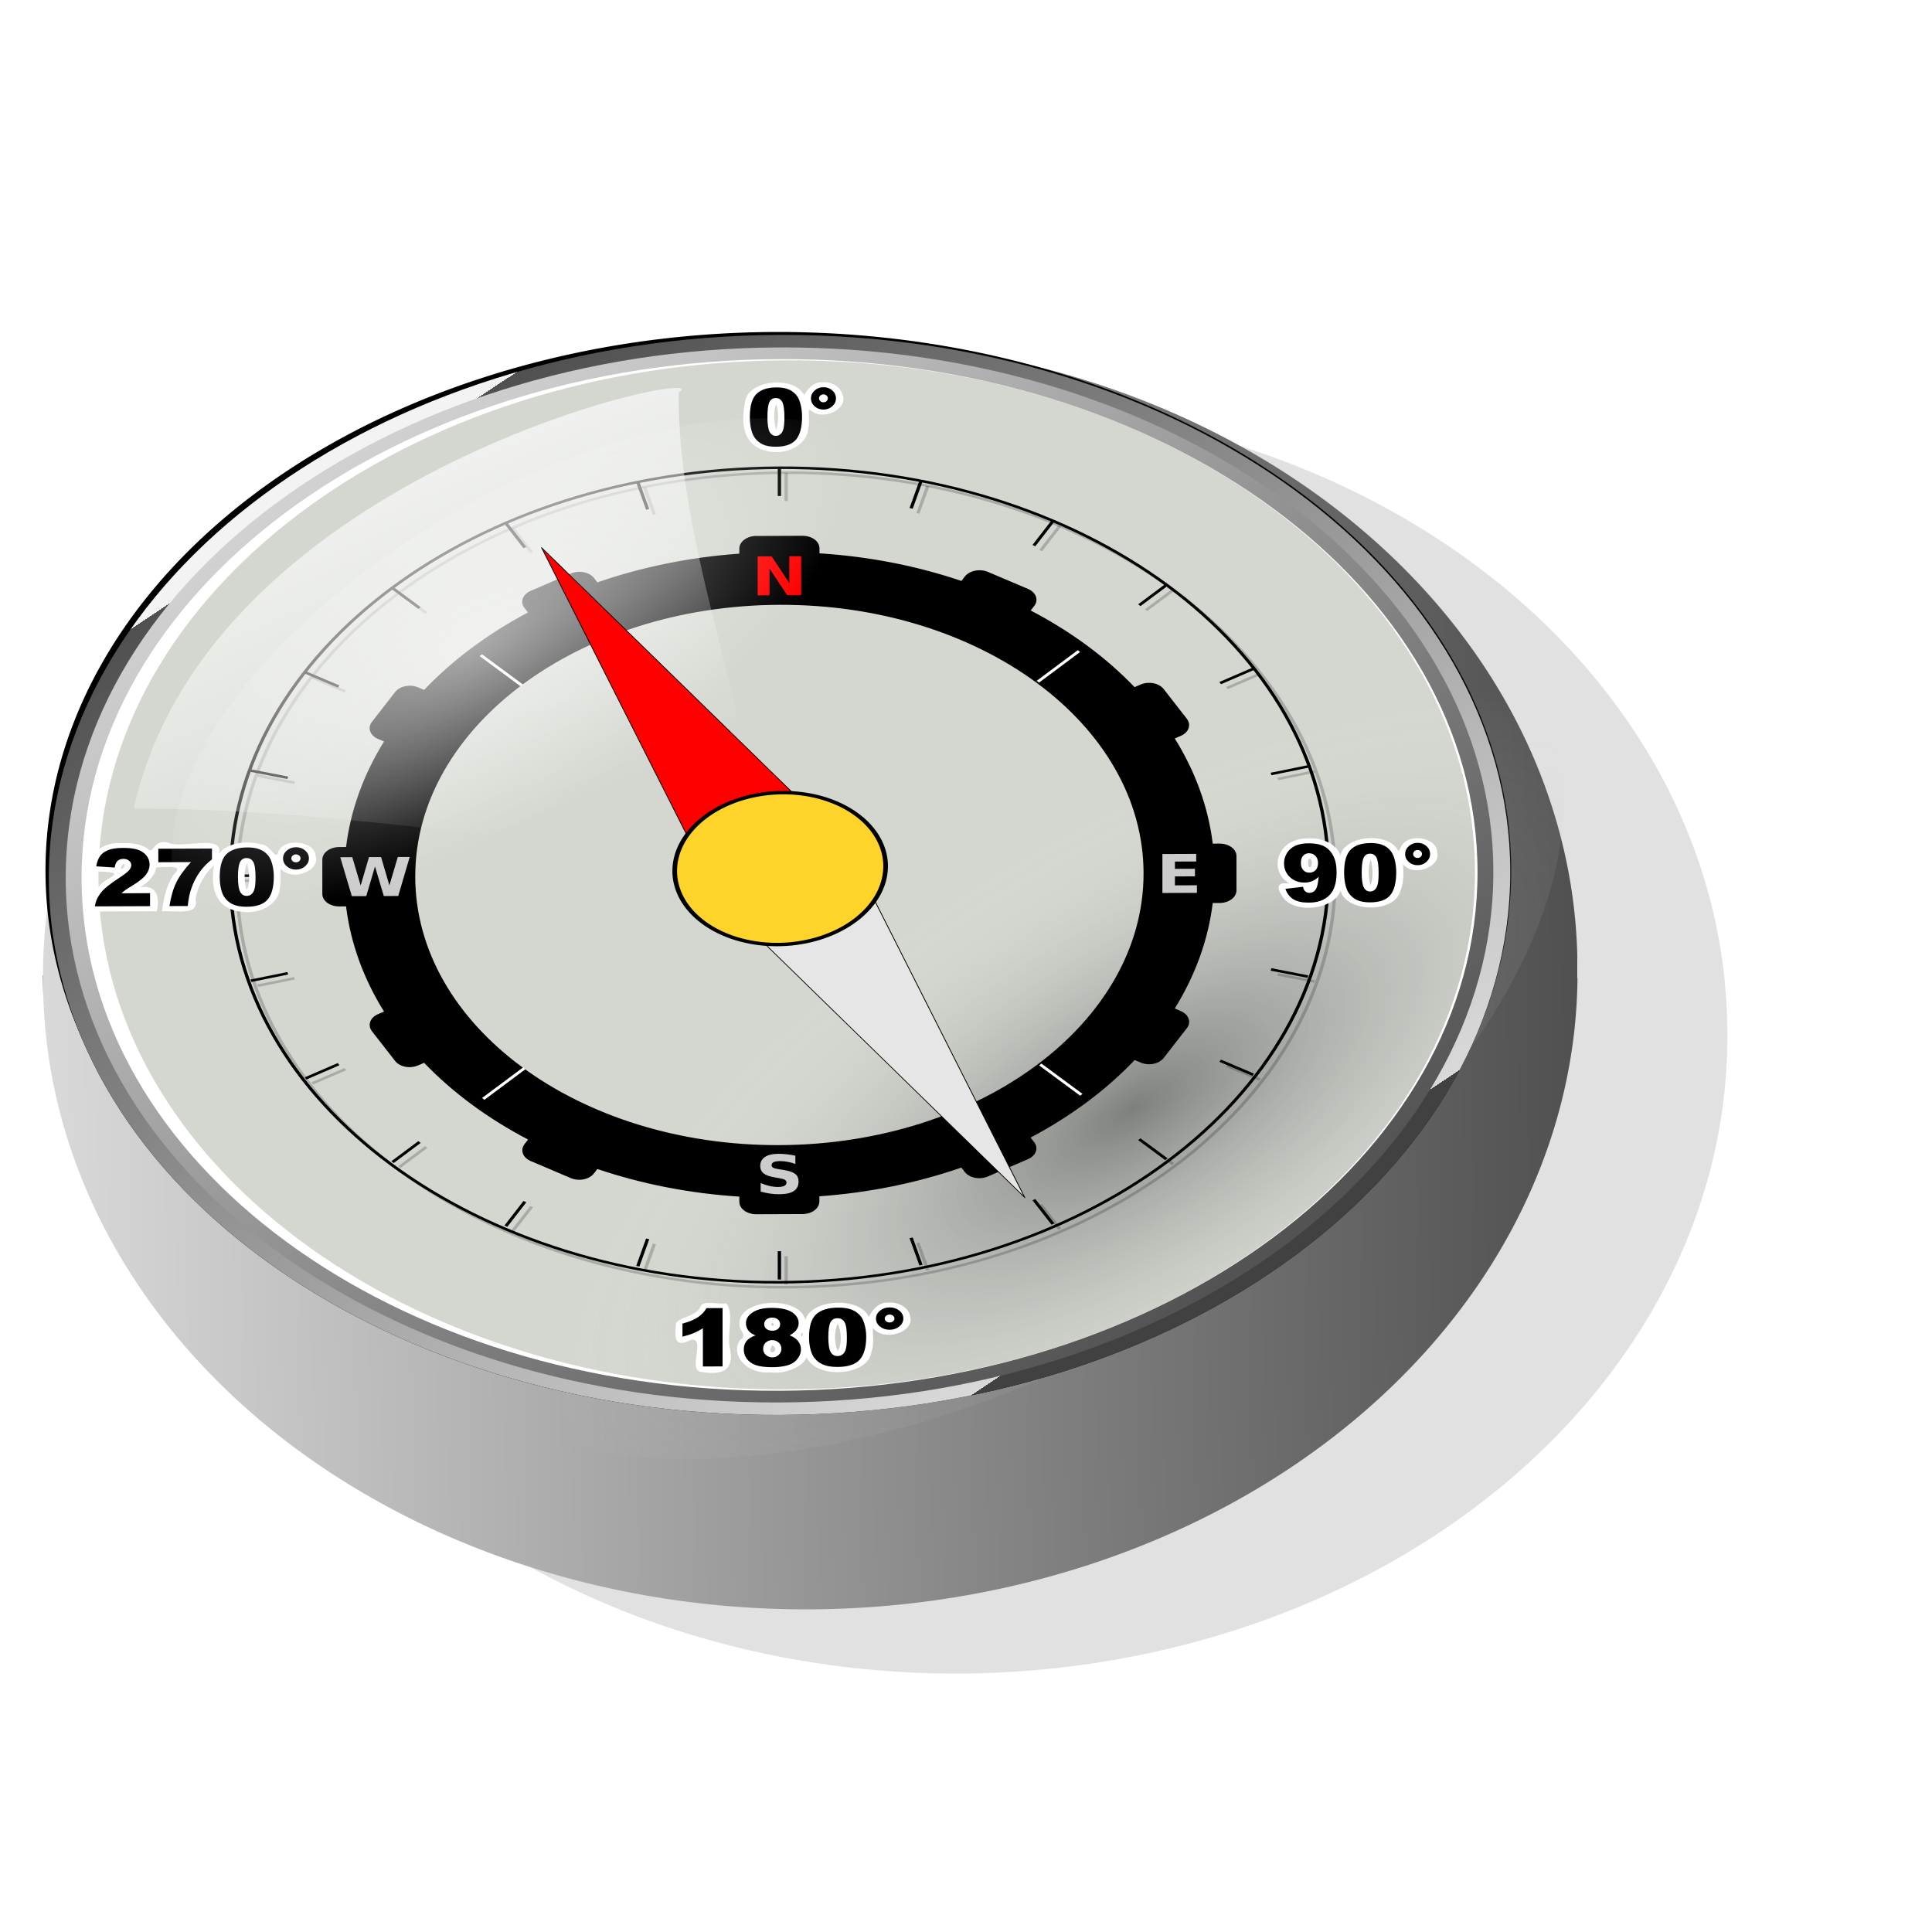 <?xml version="1.0" encoding="UTF-8" standalone="no"?>
<!-- Created with Inkscape (http://www.inkscape.org/) -->
<svg
   xmlns:dc="http://purl.org/dc/elements/1.1/"
   xmlns:cc="http://web.resource.org/cc/"
   xmlns:rdf="http://www.w3.org/1999/02/22-rdf-syntax-ns#"
   xmlns:svg="http://www.w3.org/2000/svg"
   xmlns="http://www.w3.org/2000/svg"
   xmlns:xlink="http://www.w3.org/1999/xlink"
   xmlns:sodipodi="http://sodipodi.sourceforge.net/DTD/sodipodi-0.dtd"
   xmlns:inkscape="http://www.inkscape.org/namespaces/inkscape"
   width="250"
   height="250"
   id="svg4754"
   sodipodi:version="0.32"
   inkscape:version="0.45.1"
   version="1.0"
   sodipodi:docname="compass2icon.svg"
   inkscape:output_extension="org.inkscape.output.svg.inkscape"
   inkscape:export-filename="/tmp/c/compass.png"
   inkscape:export-xdpi="57.450001"
   inkscape:export-ydpi="57.450001"
   sodipodi:docbase="/home/dieter/workspaces/workspace.3.4/AnalogCompass/misc">
  <defs
     id="defs4756">
    <linearGradient
       inkscape:collect="always"
       id="linearGradient9625">
      <stop
         style="stop-color:#ffffff;stop-opacity:1;"
         offset="0"
         id="stop9627" />
      <stop
         style="stop-color:#ffffff;stop-opacity:0;"
         offset="1"
         id="stop9629" />
    </linearGradient>
    <linearGradient
       id="linearGradient9148">
      <stop
         id="stop9150"
         offset="0"
         style="stop-color:#020202;stop-opacity:0.681;" />
      <stop
         id="stop9152"
         offset="1"
         style="stop-color:#ffffff;stop-opacity:0;" />
    </linearGradient>
    <linearGradient
       inkscape:collect="always"
       id="linearGradient8753">
      <stop
         style="stop-color:#ffffff;stop-opacity:1;"
         offset="0"
         id="stop8755" />
      <stop
         style="stop-color:#ffffff;stop-opacity:0;"
         offset="1"
         id="stop8757" />
    </linearGradient>
    <linearGradient
       id="linearGradient7029">
      <stop
         style="stop-color:#414141;stop-opacity:1;"
         offset="0"
         id="stop7031" />
      <stop
         id="stop6753"
         offset="0"
         style="stop-color:#d9d9d9;stop-opacity:1;" />
      <stop
         style="stop-color:#505050;stop-opacity:1;"
         offset="1"
         id="stop6755" />
      <stop
         style="stop-color:#f3f3f3;stop-opacity:1;"
         offset="1"
         id="stop7033" />
    </linearGradient>
    <linearGradient
       inkscape:collect="always"
       xlink:href="#linearGradient7029"
       id="linearGradient7048"
       gradientUnits="userSpaceOnUse"
       x1="164.304"
       y1="172.867"
       x2="442"
       y2="453.173" />
    <linearGradient
       inkscape:collect="always"
       xlink:href="#linearGradient7029"
       id="linearGradient7056"
       gradientUnits="userSpaceOnUse"
       x1="415.646"
       y1="446.43"
       x2="186.679"
       y2="190.924" />
    <filter
       inkscape:collect="always"
       id="filter7084">
      <feGaussianBlur
         inkscape:collect="always"
         stdDeviation="2.814"
         id="feGaussianBlur7086" />
    </filter>
    <filter
       inkscape:collect="always"
       id="filter7483">
      <feGaussianBlur
         inkscape:collect="always"
         stdDeviation="2.753"
         id="feGaussianBlur7485" />
    </filter>
    <filter
       inkscape:collect="always"
       id="filter7941">
      <feGaussianBlur
         inkscape:collect="always"
         stdDeviation="1.989"
         id="feGaussianBlur7943" />
    </filter>
    <radialGradient
       inkscape:collect="always"
       xlink:href="#linearGradient8753"
       id="radialGradient8759"
       cx="-89.93"
       cy="85.675"
       fx="-89.93"
       fy="85.675"
       r="91.071"
       gradientTransform="matrix(1,3.3151719e-2,-1.28232e-2,0.554,1.064,54.413)"
       gradientUnits="userSpaceOnUse" />
    <radialGradient
       inkscape:collect="always"
       xlink:href="#linearGradient9148"
       id="radialGradient9146"
       gradientUnits="userSpaceOnUse"
       gradientTransform="matrix(1,3.3151719e-2,-1.28232e-2,0.554,1.064,54.413)"
       cx="-92.751"
       cy="69.905"
       fx="-92.751"
       fy="69.905"
       r="91.071" />
    <linearGradient
       inkscape:collect="always"
       xlink:href="#linearGradient9625"
       id="linearGradient9623"
       x1="143.516"
       y1="83.395"
       x2="247.194"
       y2="267.857"
       gradientUnits="userSpaceOnUse" />
    <linearGradient
       inkscape:collect="always"
       xlink:href="#linearGradient9625"
       id="linearGradient9755"
       gradientUnits="userSpaceOnUse"
       x1="143.516"
       y1="83.395"
       x2="247.194"
       y2="267.857" />
    <linearGradient
       inkscape:collect="always"
       xlink:href="#linearGradient9625"
       id="linearGradient2521"
       gradientUnits="userSpaceOnUse"
       x1="143.516"
       y1="83.395"
       x2="247.194"
       y2="267.857"
       gradientTransform="translate(-47.339,-48.103)" />
    <radialGradient
       inkscape:collect="always"
       xlink:href="#linearGradient9148"
       id="radialGradient2903"
       gradientUnits="userSpaceOnUse"
       gradientTransform="matrix(1,3.3151719e-2,-1.28232e-2,0.554,1.064,54.413)"
       cx="-92.751"
       cy="69.905"
       fx="-92.751"
       fy="69.905"
       r="91.071" />
    <linearGradient
       inkscape:collect="always"
       xlink:href="#linearGradient7029"
       id="linearGradient2905"
       gradientUnits="userSpaceOnUse"
       x1="164.304"
       y1="172.867"
       x2="442"
       y2="453.173" />
    <linearGradient
       inkscape:collect="always"
       xlink:href="#linearGradient7029"
       id="linearGradient2907"
       gradientUnits="userSpaceOnUse"
       x1="415.646"
       y1="446.43"
       x2="186.679"
       y2="190.924" />
    <radialGradient
       inkscape:collect="always"
       xlink:href="#linearGradient8753"
       id="radialGradient2909"
       gradientUnits="userSpaceOnUse"
       gradientTransform="matrix(1,3.3151719e-2,-1.28232e-2,0.554,1.064,54.413)"
       cx="-89.93"
       cy="85.675"
       fx="-89.93"
       fy="85.675"
       r="91.071" />
    <linearGradient
       inkscape:collect="always"
       xlink:href="#linearGradient9625"
       id="linearGradient2911"
       gradientUnits="userSpaceOnUse"
       gradientTransform="matrix(1.06,-5.4177479e-3,0,1.03,-54.235,-51.553)"
       x1="143.516"
       y1="83.395"
       x2="247.194"
       y2="267.857" />
    <filter
       inkscape:collect="always"
       id="filter5323">
      <feGaussianBlur
         inkscape:collect="always"
         stdDeviation="2.701"
         id="feGaussianBlur5325" />
    </filter>
    <linearGradient
       inkscape:collect="always"
       xlink:href="#linearGradient7029"
       id="linearGradient6751"
       x1="-193.049"
       y1="243.275"
       x2="-41.142"
       y2="243.275"
       gradientUnits="userSpaceOnUse" />
  </defs>
  <sodipodi:namedview
     id="base"
     pagecolor="#ffffff"
     bordercolor="#666666"
     borderopacity="1.0"
     gridtolerance="10"
     guidetolerance="10"
     objecttolerance="10"
     inkscape:pageopacity="0"
     inkscape:pageshadow="2"
     inkscape:zoom="1.263927"
     inkscape:cx="235.96449"
     inkscape:cy="8.3218868"
     inkscape:document-units="px"
     inkscape:current-layer="layer1"
     showguides="false"
     inkscape:guide-bbox="true"
     width="250px"
     height="250px"
     inkscape:object-nodes="true"
     inkscape:object-paths="true"
     inkscape:window-width="1400"
     inkscape:window-height="970"
     inkscape:window-x="98"
     inkscape:window-y="31"
     showborder="true" />
  <g
     inkscape:label="Layer 1"
     inkscape:groupmode="layer"
     id="layer1"
     transform="translate(-43.392,-40.566)">
    <path
       sodipodi:type="arc"
       style="opacity:0.341;fill:#000000;fill-opacity:1;filter:url(#filter5323)"
       id="path2917"
       sodipodi:cx="-117.09538"
       sodipodi:cy="243.27493"
       sodipodi:rx="75.953758"
       sodipodi:ry="67.646317"
       d="M -41.142 243.275 A 75.954 67.646 0 1 1  -193.049,243.275 A 75.954 67.646 0 1 1  -41.142 243.275 z"
       transform="matrix(1.307,-2.0149859e-2,1.8658372e-2,1.21,316.128,-121.762)" />
    <path
       sodipodi:type="arc"
       style="fill:url(#linearGradient6751);fill-opacity:1.0"
       id="path2913"
       sodipodi:cx="-117.09538"
       sodipodi:cy="243.27493"
       sodipodi:rx="75.953758"
       sodipodi:ry="67.646317"
       d="M -41.142 243.275 A 75.954 67.646 0 1 1  -193.049,243.275 A 75.954 67.646 0 1 1  -41.142 243.275 z"
       transform="matrix(1.307,-2.0149859e-2,1.8658372e-2,1.21,296.744,-130.07)" />
    <g
       id="g2826"
       transform="matrix(0.947,0,0,0.687,3.377,46.809)">
      <path
         transform="matrix(0.9,0,0,1.175,219.104,-278.765)"
         d="M 32.439 369.073 A 110.766 85.844 0 1 1  -189.093,369.073 A 110.766 85.844 0 1 1  32.439 369.073 z"
         sodipodi:ry="85.843567"
         sodipodi:rx="110.76589"
         sodipodi:cy="369.07333"
         sodipodi:cx="-78.327309"
         id="path2824"
         style="fill:#d3d7cf;fill-rule:evenodd;stroke:#000000;stroke-width:1px;stroke-linecap:butt;stroke-linejoin:miter;stroke-opacity:1"
         sodipodi:type="arc" />
      <g
         transform="matrix(0.46,0,0,0.463,28.957,35.22)"
         id="g2749">
        <g
           id="g2413"
           transform="matrix(0.946,0,0,0.989,10.996,7.305)"
           inkscape:export-filename="/tmp/c/compass.png"
           inkscape:export-xdpi="57"
           inkscape:export-ydpi="57">
          <path
             sodipodi:type="arc"
             style="opacity:0.6;fill:url(#radialGradient2903);fill-opacity:1;fill-rule:evenodd;stroke:none;stroke-width:0.787px;stroke-linecap:butt;stroke-linejoin:miter;stroke-opacity:1"
             id="path9144"
             sodipodi:cx="-89.540817"
             sodipodi:cy="123.59694"
             sodipodi:rx="91.071426"
             sodipodi:ry="67.748055"
             d="M 1.531 123.597 A 91.071 67.748 0 1 1  -180.612,123.597 A 91.071 67.748 0 1 1  1.531 123.597 z"
             transform="matrix(-1.776,1.752,-1.483,-1.448,343.818,644.531)" />
          <path
             style="opacity:0.2;fill:none;fill-rule:evenodd;stroke:#000000;stroke-width:1.045px;stroke-linecap:butt;stroke-linejoin:miter;stroke-opacity:1"
             d="M 438.161,256.942 C 438.161,349.414 360.938,424.858 265.787,425.345 C 170.637,425.831 93.414,351.177 93.414,258.705 C 93.414,166.233 170.637,90.789 265.787,90.303 C 360.938,89.816 438.161,164.471 438.161,256.942 z "
             id="path9156" />
          <path
             id="path9160"
             d="M 265.787,90.303 L 265.787,101.931"
             style="opacity:0.2;fill:none;fill-rule:evenodd;stroke:#000000;stroke-width:1.045px;stroke-linecap:butt;stroke-linejoin:miter;stroke-opacity:1" />
          <path
             style="opacity:0.2;fill:none;fill-rule:evenodd;stroke:#000000;stroke-width:1.045px;stroke-linecap:butt;stroke-linejoin:miter;stroke-opacity:1"
             d="M 265.787,412.58 L 265.787,424.209"
             id="path9162" />
          <path
             id="path9166"
             d="M 310.25,95.764 L 307.153,107.012"
             style="opacity:0.2;fill:none;fill-rule:evenodd;stroke:#000000;stroke-width:1.045px;stroke-linecap:butt;stroke-linejoin:miter;stroke-opacity:1" />
          <path
             style="opacity:0.2;fill:none;fill-rule:evenodd;stroke:#000000;stroke-width:1.045px;stroke-linecap:butt;stroke-linejoin:miter;stroke-opacity:1"
             d="M 224.422,407.499 L 221.325,418.747"
             id="path9168" />
          <path
             id="path9172"
             d="M 351.682,112.231 L 345.7,122.332"
             style="opacity:0.2;fill:none;fill-rule:evenodd;stroke:#000000;stroke-width:1.045px;stroke-linecap:butt;stroke-linejoin:miter;stroke-opacity:1" />
          <path
             style="opacity:0.2;fill:none;fill-rule:evenodd;stroke:#000000;stroke-width:1.045px;stroke-linecap:butt;stroke-linejoin:miter;stroke-opacity:1"
             d="M 185.875,392.179 L 179.893,402.28"
             id="path9174" />
          <path
             id="path9178"
             d="M 387.261,138.581 L 378.8,146.847"
             style="opacity:0.2;fill:none;fill-rule:evenodd;stroke:#000000;stroke-width:1.045px;stroke-linecap:butt;stroke-linejoin:miter;stroke-opacity:1" />
          <path
             style="opacity:0.2;fill:none;fill-rule:evenodd;stroke:#000000;stroke-width:1.045px;stroke-linecap:butt;stroke-linejoin:miter;stroke-opacity:1"
             d="M 152.775,367.665 L 144.314,375.93"
             id="path9180" />
          <path
             id="path9184"
             d="M 414.561,173.019 L 404.199,178.886"
             style="opacity:0.2;fill:none;fill-rule:evenodd;stroke:#000000;stroke-width:1.045px;stroke-linecap:butt;stroke-linejoin:miter;stroke-opacity:1" />
          <path
             style="opacity:0.2;fill:none;fill-rule:evenodd;stroke:#000000;stroke-width:1.045px;stroke-linecap:butt;stroke-linejoin:miter;stroke-opacity:1"
             d="M 127.376,335.626 L 117.013,341.493"
             id="path9186" />
          <path
             id="path9190"
             d="M 431.723,213.197 L 420.166,216.265"
             style="opacity:0.2;fill:none;fill-rule:evenodd;stroke:#000000;stroke-width:1.045px;stroke-linecap:butt;stroke-linejoin:miter;stroke-opacity:1" />
          <path
             style="opacity:0.2;fill:none;fill-rule:evenodd;stroke:#000000;stroke-width:1.045px;stroke-linecap:butt;stroke-linejoin:miter;stroke-opacity:1"
             d="M 111.409,298.246 L 99.852,301.315"
             id="path9192" />
          <path
             id="path9196"
             d="M 437.577,256.377 L 425.612,256.439"
             style="opacity:0.2;fill:none;fill-rule:evenodd;stroke:#000000;stroke-width:1.045px;stroke-linecap:butt;stroke-linejoin:miter;stroke-opacity:1" />
          <path
             style="opacity:0.2;fill:none;fill-rule:evenodd;stroke:#000000;stroke-width:1.045px;stroke-linecap:butt;stroke-linejoin:miter;stroke-opacity:1"
             d="M 105.963,258.073 L 93.998,258.134"
             id="path9198" />
          <path
             id="path9202"
             d="M 431.723,299.618 L 420.166,296.667"
             style="opacity:0.2;fill:none;fill-rule:evenodd;stroke:#000000;stroke-width:1.045px;stroke-linecap:butt;stroke-linejoin:miter;stroke-opacity:1" />
          <path
             style="opacity:0.2;fill:none;fill-rule:evenodd;stroke:#000000;stroke-width:1.045px;stroke-linecap:butt;stroke-linejoin:miter;stroke-opacity:1"
             d="M 111.409,217.844 L 99.852,214.893"
             id="path9204" />
          <path
             id="path9208"
             d="M 414.561,339.972 L 404.199,334.21"
             style="opacity:0.2;fill:none;fill-rule:evenodd;stroke:#000000;stroke-width:1.045px;stroke-linecap:butt;stroke-linejoin:miter;stroke-opacity:1" />
          <path
             style="opacity:0.2;fill:none;fill-rule:evenodd;stroke:#000000;stroke-width:1.045px;stroke-linecap:butt;stroke-linejoin:miter;stroke-opacity:1"
             d="M 127.376,180.301 L 117.013,174.54"
             id="path9210" />
          <path
             id="path9214"
             d="M 387.261,374.688 L 378.8,366.509"
             style="opacity:0.2;fill:none;fill-rule:evenodd;stroke:#000000;stroke-width:1.045px;stroke-linecap:butt;stroke-linejoin:miter;stroke-opacity:1" />
          <path
             style="opacity:0.2;fill:none;fill-rule:evenodd;stroke:#000000;stroke-width:1.045px;stroke-linecap:butt;stroke-linejoin:miter;stroke-opacity:1"
             d="M 152.775,148.002 L 144.314,139.823"
             id="path9216" />
          <path
             id="path9220"
             d="M 351.682,401.402 L 345.7,391.362"
             style="opacity:0.2;fill:none;fill-rule:evenodd;stroke:#000000;stroke-width:1.045px;stroke-linecap:butt;stroke-linejoin:miter;stroke-opacity:1" />
          <path
             style="opacity:0.2;fill:none;fill-rule:evenodd;stroke:#000000;stroke-width:1.045px;stroke-linecap:butt;stroke-linejoin:miter;stroke-opacity:1"
             d="M 185.875,123.149 L 179.893,113.109"
             id="path9222" />
          <path
             style="opacity:0.2;fill:none;fill-rule:evenodd;stroke:#000000;stroke-width:1.045px;stroke-linecap:butt;stroke-linejoin:miter;stroke-opacity:1"
             d="M 310.25,418.293 L 307.153,407.076"
             id="path9226" />
          <path
             id="path9228"
             d="M 224.422,107.435 L 221.325,96.219"
             style="opacity:0.2;fill:none;fill-rule:evenodd;stroke:#000000;stroke-width:1.045px;stroke-linecap:butt;stroke-linejoin:miter;stroke-opacity:1" />
          <path
             sodipodi:type="inkscape:offset"
             inkscape:radius="0"
             inkscape:original="M 310.71875 133.9375 C 210.59835 133.9375 129.34375 215.1921 129.34375 315.3125 C 129.34375 415.43291 210.59835 496.68752 310.71875 496.6875 C 410.83916 496.6875 492.09376 415.43291 492.09375 315.3125 C 492.09375 215.1921 410.83916 133.9375 310.71875 133.9375 z "
             style="fill:none;fill-rule:evenodd;stroke:#ffffff;stroke-width:5.238;stroke-linecap:butt;stroke-linejoin:miter;stroke-miterlimit:4;stroke-dasharray:none;stroke-opacity:1;filter:url(#filter7483)"
             id="path7088"
             d="M 310.719,133.938 C 210.598,133.938 129.344,215.192 129.344,315.312 C 129.344,415.433 210.598,496.688 310.719,496.688 C 410.839,496.688 492.094,415.433 492.094,315.312 C 492.094,215.192 410.839,133.938 310.719,133.938 z "
             transform="matrix(1.209,-6.1835471e-3,0,1.184,-109.696,-115.692)" />
          <path
             sodipodi:type="inkscape:offset"
             inkscape:radius="4.0555477"
             inkscape:original="M 310.71875 133.9375 C 210.59835 133.9375 129.34375 215.1921 129.34375 315.3125 C 129.34375 415.43291 210.59835 496.68752 310.71875 496.6875 C 410.83916 496.6875 492.09376 415.43291 492.09375 315.3125 C 492.09375 215.1921 410.83916 133.9375 310.71875 133.9375 z "
             style="fill:none;fill-rule:evenodd;stroke:#000000;stroke-width:4.341;stroke-linecap:butt;stroke-linejoin:miter;stroke-miterlimit:4;stroke-opacity:1;filter:url(#filter7084)"
             id="path7066"
             d="M 310.719,129.875 C 208.404,129.875 125.281,212.998 125.281,315.312 C 125.281,417.627 208.404,500.75 310.719,500.75 C 413.033,500.75 496.156,417.627 496.156,315.312 C 496.156,212.998 413.033,129.875 310.719,129.875 z "
             transform="matrix(1.223,-6.2521271e-3,0,1.184,-116.297,-115.637)" />
          <path
             transform="matrix(1.223,-6.2521271e-3,0,1.184,-116.297,-115.637)"
             d="M 310.719,133.938 C 210.598,133.938 129.344,215.192 129.344,315.312 C 129.344,415.433 210.598,496.688 310.719,496.688 C 410.839,496.688 492.094,415.433 492.094,315.312 C 492.094,215.192 410.839,133.938 310.719,133.938 z "
             id="path7046"
             style="fill:none;fill-rule:evenodd;stroke:url(#linearGradient2905);stroke-width:4.341;stroke-linecap:butt;stroke-linejoin:miter;stroke-miterlimit:4;stroke-opacity:1"
             inkscape:original="M 310.71875 133.9375 C 210.59835 133.9375 129.34375 215.1921 129.34375 315.3125 C 129.34375 415.43291 210.59835 496.68752 310.71875 496.6875 C 410.83916 496.6875 492.09376 415.43291 492.09375 315.3125 C 492.09375 215.1921 410.83916 133.9375 310.71875 133.9375 z "
             inkscape:radius="0"
             sodipodi:type="inkscape:offset" />
          <path
             id="rect5214"
             d="M 255.853,116.323 C 253.175,116.6 251.084,118.822 251.084,121.497 L 251.084,123.589 C 235.304,125.072 220.285,129.156 206.512,135.402 L 205.452,133.606 C 203.984,131.143 200.709,130.337 198.167,131.776 L 185.583,138.888 C 183.041,140.328 182.162,143.483 183.629,145.946 L 184.722,147.775 C 172.105,156.539 161.051,167.331 152.104,179.642 L 150.216,178.59 C 147.674,177.176 144.465,178.047 142.997,180.525 L 135.712,192.792 C 134.244,195.27 135.124,198.417 137.666,199.83 L 139.52,200.85 C 133.161,214.277 129.039,228.906 127.599,244.261 L 125.447,244.272 C 122.511,244.287 120.148,246.596 120.148,249.448 L 120.148,263.577 C 120.148,266.429 122.511,268.714 125.447,268.699 L 127.599,268.688 C 129.042,284.017 133.165,298.592 139.52,311.945 L 137.633,313.016 C 135.091,314.456 134.278,317.611 135.745,320.074 L 142.997,332.266 C 144.465,334.729 147.674,335.535 150.216,334.096 L 152.104,333.024 C 161.06,345.256 172.122,355.95 184.755,364.589 L 183.662,366.429 C 182.195,368.907 183.041,372.022 185.583,373.435 L 198.167,380.451 C 200.709,381.865 203.951,381.026 205.419,378.548 L 206.512,376.708 C 220.285,382.813 235.304,386.744 251.084,388.065 L 251.084,390.189 C 251.084,393.042 253.448,395.327 256.383,395.312 L 270.953,395.237 C 273.889,395.222 276.219,392.914 276.219,390.061 L 276.219,387.937 C 292.001,386.457 307.016,382.367 320.791,376.123 L 321.884,377.952 C 323.352,380.415 326.594,381.221 329.136,379.782 L 341.753,372.637 C 344.295,371.198 345.108,368.074 343.641,365.611 L 342.548,363.783 C 355.19,355.011 366.27,344.214 375.232,331.883 L 377.12,332.936 C 379.662,334.349 382.871,333.51 384.339,331.032 L 391.624,318.766 C 393.092,316.288 392.212,313.141 389.67,311.728 L 387.816,310.675 C 394.171,297.258 398.294,282.64 399.737,267.296 L 401.89,267.285 C 404.825,267.27 407.188,264.962 407.188,262.109 L 407.188,247.981 C 407.188,245.128 404.825,242.844 401.89,242.859 L 399.737,242.87 C 398.298,227.539 394.168,212.968 387.816,199.613 L 389.703,198.541 C 392.245,197.102 393.059,193.947 391.591,191.484 L 384.339,179.291 C 382.871,176.828 379.629,175.99 377.087,177.43 L 375.199,178.501 C 366.248,166.281 355.202,155.602 342.581,146.968 L 343.674,145.128 C 345.141,142.65 344.262,139.504 341.72,138.09 L 329.169,131.106 C 326.627,129.693 323.352,130.532 321.884,133.01 L 320.824,134.818 C 307.052,128.712 292.033,124.782 276.252,123.46 L 276.252,121.368 C 276.252,118.515 273.856,116.231 270.92,116.246 L 256.383,116.32 C 256.199,116.321 256.032,116.305 255.853,116.323 z M 263.668,144.636 C 326.788,144.313 378.014,193.835 378.014,255.178 C 378.014,316.521 326.788,366.567 263.668,366.889 C 200.548,367.212 149.322,317.69 149.322,256.347 C 149.322,195.004 200.548,144.959 263.668,144.636 z "
             style="color:#000000;fill:#000000;fill-opacity:1;fill-rule:evenodd;stroke:none;stroke-width:3;stroke-linecap:butt;stroke-linejoin:miter;marker:none;marker-start:none;marker-mid:none;marker-end:none;stroke-miterlimit:4;stroke-dasharray:none;stroke-dashoffset:0;stroke-opacity:1;visibility:visible;display:inline;overflow:visible;enable-background:accumulate" />
          <path
             id="path6020"
             d="M 436.042,254.894 C 436.042,347.365 358.818,422.809 263.668,423.296 C 168.518,423.782 91.294,349.128 91.294,256.656 C 91.294,164.185 168.518,88.74 263.668,88.254 C 358.818,87.767 436.042,162.422 436.042,254.894 z "
             style="fill:none;fill-rule:evenodd;stroke:#000000;stroke-width:1.045px;stroke-linecap:butt;stroke-linejoin:miter;stroke-opacity:1" />
          <path
             style="fill:none;fill-rule:evenodd;stroke:#000000;stroke-width:1.045px;stroke-linecap:butt;stroke-linejoin:miter;stroke-opacity:1"
             d="M 263.668,88.254 L 263.668,99.882"
             id="path6420" />
          <path
             id="path6422"
             d="M 263.668,410.532 L 263.668,422.16"
             style="fill:none;fill-rule:evenodd;stroke:#000000;stroke-width:1.045px;stroke-linecap:butt;stroke-linejoin:miter;stroke-opacity:1" />
          <path
             style="fill:none;fill-rule:evenodd;stroke:#000000;stroke-width:1.045px;stroke-linecap:butt;stroke-linejoin:miter;stroke-opacity:1"
             d="M 308.13,93.715 L 305.034,104.963"
             id="path6426" />
          <path
             id="path6428"
             d="M 222.303,405.45 L 219.206,416.698"
             style="fill:none;fill-rule:evenodd;stroke:#000000;stroke-width:1.045px;stroke-linecap:butt;stroke-linejoin:miter;stroke-opacity:1" />
          <path
             style="fill:none;fill-rule:evenodd;stroke:#000000;stroke-width:1.045px;stroke-linecap:butt;stroke-linejoin:miter;stroke-opacity:1"
             d="M 349.563,110.182 L 343.58,120.283"
             id="path6432" />
          <path
             id="path6434"
             d="M 183.756,390.131 L 177.773,400.232"
             style="fill:none;fill-rule:evenodd;stroke:#000000;stroke-width:1.045px;stroke-linecap:butt;stroke-linejoin:miter;stroke-opacity:1" />
          <path
             style="fill:none;fill-rule:evenodd;stroke:#000000;stroke-width:1.045px;stroke-linecap:butt;stroke-linejoin:miter;stroke-opacity:1"
             d="M 385.142,136.532 L 376.681,144.798"
             id="path6438" />
          <path
             id="path6440"
             d="M 150.655,365.616 L 142.195,373.882"
             style="fill:none;fill-rule:evenodd;stroke:#000000;stroke-width:1.045px;stroke-linecap:butt;stroke-linejoin:miter;stroke-opacity:1" />
          <path
             style="fill:none;fill-rule:evenodd;stroke:#000000;stroke-width:1.045px;stroke-linecap:butt;stroke-linejoin:miter;stroke-opacity:1"
             d="M 412.442,170.97 L 402.08,176.837"
             id="path6444" />
          <path
             id="path6446"
             d="M 125.256,333.577 L 114.894,339.444"
             style="fill:none;fill-rule:evenodd;stroke:#000000;stroke-width:1.045px;stroke-linecap:butt;stroke-linejoin:miter;stroke-opacity:1" />
          <path
             style="fill:none;fill-rule:evenodd;stroke:#000000;stroke-width:1.045px;stroke-linecap:butt;stroke-linejoin:miter;stroke-opacity:1"
             d="M 429.604,211.148 L 418.046,214.217"
             id="path6450" />
          <path
             id="path6452"
             d="M 109.29,296.197 L 97.732,299.266"
             style="fill:none;fill-rule:evenodd;stroke:#000000;stroke-width:1.045px;stroke-linecap:butt;stroke-linejoin:miter;stroke-opacity:1" />
          <path
             style="fill:none;fill-rule:evenodd;stroke:#000000;stroke-width:1.045px;stroke-linecap:butt;stroke-linejoin:miter;stroke-opacity:1"
             d="M 435.457,254.329 L 423.492,254.39"
             id="path6456" />
          <path
             id="path6458"
             d="M 103.844,256.024 L 91.879,256.085"
             style="fill:none;fill-rule:evenodd;stroke:#000000;stroke-width:1.045px;stroke-linecap:butt;stroke-linejoin:miter;stroke-opacity:1" />
          <path
             style="fill:none;fill-rule:evenodd;stroke:#000000;stroke-width:1.045px;stroke-linecap:butt;stroke-linejoin:miter;stroke-opacity:1"
             d="M 429.604,297.569 L 418.046,294.619"
             id="path6462" />
          <path
             id="path6464"
             d="M 109.29,215.795 L 97.732,212.845"
             style="fill:none;fill-rule:evenodd;stroke:#000000;stroke-width:1.045px;stroke-linecap:butt;stroke-linejoin:miter;stroke-opacity:1" />
          <path
             style="fill:none;fill-rule:evenodd;stroke:#000000;stroke-width:1.045px;stroke-linecap:butt;stroke-linejoin:miter;stroke-opacity:1"
             d="M 412.442,337.923 L 402.08,332.162"
             id="path6468" />
          <path
             id="path6470"
             d="M 125.256,178.252 L 114.894,172.491"
             style="fill:none;fill-rule:evenodd;stroke:#000000;stroke-width:1.045px;stroke-linecap:butt;stroke-linejoin:miter;stroke-opacity:1" />
          <path
             style="fill:none;fill-rule:evenodd;stroke:#000000;stroke-width:1.045px;stroke-linecap:butt;stroke-linejoin:miter;stroke-opacity:1"
             d="M 385.142,372.639 L 376.681,364.46"
             id="path6474" />
          <path
             id="path6476"
             d="M 150.655,145.954 L 142.195,137.774"
             style="fill:none;fill-rule:evenodd;stroke:#000000;stroke-width:1.045px;stroke-linecap:butt;stroke-linejoin:miter;stroke-opacity:1" />
          <path
             style="fill:none;fill-rule:evenodd;stroke:#000000;stroke-width:1.045px;stroke-linecap:butt;stroke-linejoin:miter;stroke-opacity:1"
             d="M 349.563,399.353 L 343.58,389.313"
             id="path6480" />
          <path
             id="path6482"
             d="M 183.756,121.1 L 177.773,111.06"
             style="fill:none;fill-rule:evenodd;stroke:#000000;stroke-width:1.045px;stroke-linecap:butt;stroke-linejoin:miter;stroke-opacity:1" />
          <path
             id="path6404"
             d="M 308.13,416.244 L 305.034,405.027"
             style="fill:none;fill-rule:evenodd;stroke:#000000;stroke-width:1.045px;stroke-linecap:butt;stroke-linejoin:miter;stroke-opacity:1" />
          <path
             style="fill:none;fill-rule:evenodd;stroke:#000000;stroke-width:1.045px;stroke-linecap:butt;stroke-linejoin:miter;stroke-opacity:1"
             d="M 222.303,105.386 L 219.206,94.17"
             id="path6412" />
          <path
             id="flowRoot6547"
             d="M 256.833,124.703 L 261.226,124.68 L 266.774,135.649 L 266.774,124.652 L 270.503,124.633 L 270.503,140.667 L 266.11,140.689 L 260.562,129.72 L 260.562,140.717 L 256.833,140.736 L 256.833,124.703 z "
             style="font-size:4px;font-style:normal;font-variant:normal;font-weight:normal;font-stretch:normal;text-align:center;line-height:100%;writing-mode:lr-tb;text-anchor:middle;fill:#ff0000;fill-opacity:1;stroke:none;stroke-width:1px;stroke-linecap:butt;stroke-linejoin:miter;stroke-opacity:1;font-family:Chaucer" />
          <path
             id="flowRoot6563"
             d="M 268.685,371.228 L 268.685,374.621 C 267.847,374.232 267.029,373.939 266.233,373.742 C 265.436,373.546 264.683,373.45 263.975,373.453 C 263.035,373.458 262.34,373.598 261.89,373.872 C 261.441,374.146 261.216,374.57 261.216,375.143 C 261.216,375.572 261.368,375.906 261.671,376.144 C 261.974,376.383 262.524,376.586 263.321,376.754 L 264.996,377.099 C 266.692,377.449 267.898,377.987 268.613,378.713 C 269.328,379.44 269.686,380.476 269.686,381.822 C 269.686,383.591 269.187,384.909 268.189,385.777 C 267.191,386.644 265.667,387.084 263.617,387.094 C 262.65,387.099 261.679,387.007 260.705,386.819 C 259.731,386.631 258.757,386.349 257.783,385.975 L 257.783,382.484 C 258.757,383.024 259.699,383.429 260.608,383.7 C 261.517,383.971 262.394,384.104 263.239,384.1 C 264.097,384.095 264.754,383.942 265.211,383.639 C 265.667,383.335 265.895,382.905 265.895,382.346 C 265.895,381.845 265.74,381.459 265.43,381.189 C 265.121,380.918 264.502,380.678 263.576,380.468 L 262.054,380.121 C 260.528,379.786 259.413,379.244 258.708,378.495 C 258.003,377.747 257.65,376.736 257.65,375.462 C 257.65,373.865 258.141,372.635 259.122,371.77 C 260.102,370.906 261.512,370.47 263.351,370.46 C 264.189,370.456 265.051,370.518 265.936,370.646 C 266.822,370.774 267.738,370.968 268.685,371.228 L 268.685,371.228 z "
             style="font-size:4px;font-style:normal;font-variant:normal;font-weight:normal;font-stretch:normal;text-align:center;line-height:100%;writing-mode:lr-tb;text-anchor:middle;fill:#cccccc;fill-opacity:1;stroke:none;stroke-width:1px;stroke-linecap:butt;stroke-linejoin:miter;stroke-opacity:1;font-family:Chaucer" />
          <path
             id="flowRoot6571"
             d="M 383.933,247.143 L 394.548,247.089 L 394.548,250.214 L 387.866,250.248 L 387.866,253.234 L 394.15,253.202 L 394.15,256.327 L 387.866,256.359 L 387.866,260.032 L 394.773,259.996 L 394.773,263.122 L 383.933,263.177 L 383.933,247.143 z "
             style="font-size:4px;font-style:normal;font-variant:normal;font-weight:normal;font-stretch:normal;text-align:center;line-height:100%;writing-mode:lr-tb;text-anchor:middle;fill:#cccccc;fill-opacity:1;stroke:none;stroke-width:1px;stroke-linecap:butt;stroke-linejoin:miter;stroke-opacity:1;font-family:Chaucer" />
          <path
             id="flowRoot6579"
             d="M 125.78,248.463 L 129.55,248.444 L 132.186,260.082 L 134.801,248.417 L 138.592,248.397 L 141.207,260.036 L 143.843,248.371 L 147.582,248.352 L 143.986,264.404 L 139.45,264.427 L 136.681,252.252 L 133.943,264.455 L 129.407,264.478 L 125.78,248.463 z "
             style="font-size:4px;font-style:normal;font-variant:normal;font-weight:normal;font-stretch:normal;text-align:center;line-height:100%;writing-mode:lr-tb;text-anchor:middle;fill:#cccccc;fill-opacity:1;stroke:none;stroke-width:1px;stroke-linecap:butt;stroke-linejoin:miter;stroke-opacity:1;font-family:Chaucer" />
          <path
             style="fill:none;fill-rule:evenodd;stroke:#ffffff;stroke-width:1.045px;stroke-linecap:butt;stroke-linejoin:miter;stroke-opacity:1"
             d="M 344.832,176.268 L 357.725,163.672"
             id="path6632"
             inkscape:transform-center-x="0.5"
             inkscape:transform-center-y="-116.71504" />
          <path
             style="fill:none;fill-rule:evenodd;stroke:#ffffff;stroke-width:1.045px;stroke-linecap:butt;stroke-linejoin:miter;stroke-opacity:1"
             d="M 345.581,333.72 L 358.475,346.184"
             id="path6634"
             inkscape:transform-center-x="0.5"
             inkscape:transform-center-y="-116.71504" />
          <path
             style="fill:none;fill-rule:evenodd;stroke:#ffffff;stroke-width:1.045px;stroke-linecap:butt;stroke-linejoin:miter;stroke-opacity:1"
             d="M 183.564,335.276 L 170.671,347.873"
             id="path6636"
             inkscape:transform-center-x="0.5"
             inkscape:transform-center-y="-116.71504" />
          <path
             style="fill:none;fill-rule:evenodd;stroke:#ffffff;stroke-width:1.045px;stroke-linecap:butt;stroke-linejoin:miter;stroke-opacity:1"
             d="M 182.815,177.825 L 169.921,165.36"
             id="path6638"
             inkscape:transform-center-x="0.5"
             inkscape:transform-center-y="-116.71504" />
          <path
             transform="matrix(1.223,-6.2521271e-3,0,1.184,-116.297,-115.637)"
             d="M 310.719,129.875 C 208.404,129.875 125.281,212.998 125.281,315.312 C 125.281,417.627 208.404,500.75 310.719,500.75 C 413.033,500.75 496.156,417.627 496.156,315.312 C 496.156,212.998 413.033,129.875 310.719,129.875 z "
             id="path7054"
             style="fill:none;fill-rule:evenodd;stroke:url(#linearGradient2907);stroke-width:4.341;stroke-linecap:butt;stroke-linejoin:miter;stroke-miterlimit:4;stroke-opacity:1"
             inkscape:original="M 310.71875 133.9375 C 210.59835 133.9375 129.34375 215.1921 129.34375 315.3125 C 129.34375 415.43291 210.59835 496.68752 310.71875 496.6875 C 410.83916 496.6875 492.09376 415.43291 492.09375 315.3125 C 492.09375 215.1921 410.83916 133.9375 310.71875 133.9375 z "
             inkscape:radius="4.0555477"
             sodipodi:type="inkscape:offset" />
          <path
             transform="matrix(1.06,-5.4177479e-3,0,1.03,-8.126,-11.445)"
             id="path7544"
             d="M 269.019,64.075 C 265.99,63.801 264.069,68.394 263.737,69.138 C 260.533,61.001 246.784,63.19 246.237,71.95 C 245.229,78.627 244.811,89.189 252.925,91.513 C 259.058,93.369 265.018,88.377 264.956,82.138 C 265.591,80.187 264.702,75.11 265.394,74.95 C 269.148,80.004 276.837,74.749 275.144,69.232 C 274.729,66.332 272.08,63.707 269.019,64.075 z M 255.456,72.575 C 256.206,75.924 256.215,79.838 255.456,83.107 C 254.756,79.803 254.645,75.702 255.456,72.575 z M 61.206,247.013 C 55.082,246.54 51.613,252.635 51.769,258.075 C 55.064,258.744 62.934,257.761 57.519,261.294 C 53.705,264.556 51.509,269.291 51.362,274.294 C 58.237,274.294 65.112,274.294 71.987,274.294 C 72.953,268.758 71.915,263.45 67.05,264.732 C 69.39,262.766 71.494,259.981 71.831,256.763 C 75.497,256.686 80.399,255.664 76.782,260.012 C 74.682,264.464 74.065,269.43 73.456,274.294 C 77.952,274.065 84.594,276.15 83.425,269.7 C 83.993,264.896 85.91,259.401 88.956,256.107 C 87.997,262.718 88.414,273.142 96.706,274.544 C 102.773,276.025 108.4,271.102 108.425,265.044 C 108.913,262.751 108.44,258.428 108.706,257.544 C 112.231,262.882 120.526,258.198 119.019,252.388 C 118.745,246.583 109.949,244.901 107.987,250.607 C 107.396,254.994 105.715,247.754 102.8,247.732 C 98.481,246.005 92.647,247.138 90.362,251.482 C 91.899,243.914 81.038,248.743 76.362,247.388 C 70.687,244.291 71.268,252.29 69.237,249.294 C 67.186,247.221 63.987,246.903 61.206,247.013 z M 412.581,247.013 C 403.76,247.079 401.184,259.962 407.456,264.982 C 402.752,264.107 404.296,268.023 405.644,270.607 C 409.408,277.372 421.003,275.306 422.644,267.825 C 424.084,276.393 437.954,277.167 440.206,268.732 C 441.352,265.156 441.422,260.933 441.112,257.45 C 444.346,262.758 452.453,258.471 451.269,252.825 C 451.45,247.225 443.155,244.646 440.737,250.044 C 439.976,251.525 440.122,253.363 439.144,250.857 C 435.404,244.488 423.974,246.26 422.612,253.7 C 421.317,249.25 417.201,246.512 412.581,247.013 z M 413.456,254.982 C 415.032,255.772 413.435,260.927 413.019,257.232 C 413.066,256.519 412.885,255.495 413.456,254.982 z M 98.644,255.325 C 99.451,258.343 99.708,263.716 98.55,265.95 C 97.849,262.652 97.729,258.544 98.644,255.325 z M 62.05,255.357 C 63.342,256.291 60.406,258.969 61.675,256.044 C 61.771,255.812 61.807,255.44 62.05,255.357 z M 431.55,255.575 C 432.242,258.623 432.398,263.503 431.456,265.825 C 430.911,262.61 430.724,258.486 431.55,255.575 z M 288.581,431.732 C 285.201,431.353 283.138,436.554 282.925,437.45 C 280.04,429.032 265.779,430.229 264.081,438.513 C 262.403,428.488 243.802,429.722 244.581,440.419 C 244.517,442.863 247.134,444.526 244.737,446.45 C 241.711,452.454 246.848,460.181 253.644,459.388 C 258.144,460.279 263.344,457.127 264.487,453.482 C 267.562,462.497 283.116,460.907 283.706,451.107 C 284.585,448.463 283.95,442.957 284.144,441.825 C 287.286,447.464 296.353,443.684 295.175,437.544 C 295.006,434.237 291.96,431.32 288.581,431.732 z M 233.112,432.825 C 232.192,436.648 227.181,437.082 225.769,439.482 C 225.656,444.048 224.576,450.149 230.362,446.232 C 234.445,445.554 229.56,457.458 232.831,459.013 C 241.262,461.173 242.986,456.625 241.644,449.013 C 240.964,443.599 243.001,435.468 240.644,431.732 C 238.555,432.399 233.958,430.366 233.112,432.825 z M 254.3,439.607 C 255.931,440.951 252.967,441.397 254.3,439.607 z M 273.675,439.982 C 274.79,442.88 275.05,448.548 273.644,450.919 C 272.657,447.583 272.591,443.224 273.675,439.982 z M 263.3,443.7 C 263.367,447.051 262.213,443.5 263.3,443.7 z M 254.269,448.607 C 257.194,450.815 252.117,453.594 254.269,448.607 z "
             style="font-size:4px;font-style:normal;font-variant:normal;font-weight:normal;font-stretch:normal;text-align:center;line-height:100%;writing-mode:lr-tb;text-anchor:middle;fill:#ffffff;fill-opacity:1;stroke:none;stroke-width:1px;stroke-linecap:butt;stroke-linejoin:miter;stroke-opacity:1;filter:url(#filter7941);font-family:Chaucer" />
          <path
             d="M 254.386,67.359 C 254.386,62.875 255.073,59.733 256.446,57.935 C 257.819,56.136 259.91,55.23 262.72,55.215 C 264.071,55.209 265.179,55.399 266.046,55.786 C 266.912,56.173 267.619,56.679 268.167,57.304 C 268.714,57.928 269.145,58.586 269.46,59.276 C 269.775,59.967 270.028,60.773 270.219,61.694 C 270.594,63.452 270.781,65.285 270.781,67.194 C 270.781,71.475 270.165,74.61 268.933,76.601 C 267.702,78.592 265.58,79.595 262.57,79.611 C 260.882,79.619 259.518,79.31 258.478,78.682 C 257.438,78.055 256.585,77.131 255.919,75.911 C 255.436,75.045 255.059,73.859 254.79,72.353 C 254.521,70.847 254.386,69.182 254.386,67.359 L 254.386,67.359 z M 259.915,67.347 C 259.915,70.35 260.141,72.401 260.592,73.498 C 261.044,74.595 261.699,75.142 262.556,75.137 C 263.122,75.134 263.612,74.899 264.027,74.43 C 264.442,73.961 264.748,73.222 264.944,72.213 C 265.14,71.203 265.238,69.631 265.238,67.496 C 265.238,64.364 265.012,62.26 264.561,61.184 C 264.109,60.108 263.432,59.573 262.529,59.577 C 261.607,59.582 260.941,60.135 260.531,61.237 C 260.12,62.338 259.915,64.375 259.915,67.347 L 259.915,67.347 z M 281.427,59.706 C 281.427,60.972 281.044,62.057 280.278,62.962 C 279.511,63.867 278.585,64.322 277.5,64.328 C 276.423,64.334 275.502,63.888 274.735,62.99 C 273.969,62.093 273.586,61.012 273.586,59.746 C 273.586,58.469 273.969,57.381 274.735,56.482 C 275.502,55.582 276.423,55.129 277.5,55.124 C 278.585,55.118 279.511,55.561 280.278,56.453 C 281.044,57.345 281.427,58.429 281.427,59.706 L 281.427,59.706 z M 278.882,59.703 C 278.882,59.252 278.747,58.867 278.478,58.546 C 278.209,58.226 277.883,58.067 277.5,58.069 C 277.116,58.07 276.788,58.233 276.514,58.556 C 276.241,58.88 276.104,59.266 276.104,59.717 C 276.104,60.168 276.241,60.55 276.514,60.865 C 276.788,61.18 277.116,61.337 277.5,61.335 C 277.883,61.333 278.209,61.173 278.478,60.855 C 278.747,60.538 278.882,60.153 278.882,59.703 L 278.882,59.703 z M 245.818,433.917 L 245.818,457.909 L 239.646,457.94 L 239.646,442.219 C 238.647,443.039 237.681,443.704 236.747,444.213 C 235.813,444.722 234.642,445.211 233.234,445.679 L 233.234,440.305 C 235.311,439.575 236.924,438.704 238.073,437.689 C 239.221,436.675 240.12,435.426 240.769,433.942 L 245.818,433.917 z M 256.154,445.176 C 255.196,444.634 254.497,444.026 254.057,443.352 C 253.458,442.433 253.158,441.372 253.158,440.171 C 253.158,438.197 254.022,436.578 255.75,435.314 C 257.098,434.342 258.881,433.85 261.098,433.838 C 264.034,433.823 266.204,434.413 267.607,435.607 C 269.01,436.802 269.712,438.311 269.712,440.134 C 269.712,441.196 269.432,442.19 268.873,443.115 C 268.454,443.804 267.794,444.473 266.896,445.121 C 268.084,445.726 268.97,446.532 269.555,447.537 C 270.139,448.543 270.431,449.657 270.431,450.88 C 270.431,452.06 270.179,453.163 269.675,454.19 C 269.17,455.217 268.551,456.012 267.817,456.573 C 267.083,457.135 266.169,457.55 265.075,457.818 C 263.982,458.087 262.816,458.224 261.577,458.23 C 259.25,458.242 257.473,457.956 256.244,457.373 C 255.016,456.789 254.082,455.925 253.443,454.78 C 252.804,453.636 252.484,452.355 252.484,450.939 C 252.484,449.555 252.784,448.382 253.383,447.419 C 253.982,446.456 254.906,445.708 256.154,445.176 L 256.154,445.176 z M 258.896,440.528 C 258.896,441.343 259.133,441.999 259.607,442.495 C 260.082,442.991 260.714,443.238 261.503,443.234 C 262.202,443.23 262.776,442.98 263.225,442.485 C 263.675,441.989 263.899,441.349 263.899,440.566 C 263.899,439.751 263.665,439.09 263.195,438.583 C 262.726,438.076 262.127,437.824 261.398,437.827 C 260.659,437.831 260.057,438.084 259.593,438.585 C 259.128,439.086 258.896,439.734 258.896,440.528 L 258.896,440.528 z M 258.566,450.683 C 258.566,451.723 258.861,452.572 259.45,453.229 C 260.039,453.886 260.714,454.212 261.473,454.208 C 262.202,454.204 262.856,453.866 263.435,453.192 C 264.014,452.519 264.304,451.667 264.304,450.637 C 264.304,449.597 264.012,448.746 263.428,448.083 C 262.843,447.421 262.167,447.092 261.398,447.096 C 260.639,447.1 259.977,447.425 259.413,448.072 C 258.848,448.718 258.566,449.589 258.566,450.683 L 258.566,450.683 z M 272.978,445.878 C 272.978,441.394 273.729,438.253 275.232,436.453 C 276.735,434.654 279.025,433.747 282.101,433.731 C 283.579,433.723 284.793,433.913 285.741,434.3 C 286.69,434.686 287.464,435.192 288.063,435.817 C 288.663,436.441 289.134,437.098 289.479,437.789 C 289.824,438.479 290.101,439.285 290.31,440.206 C 290.72,441.963 290.925,443.797 290.925,445.706 C 290.925,449.986 290.25,453.122 288.902,455.114 C 287.554,457.105 285.232,458.109 281.936,458.126 C 280.089,458.136 278.596,457.827 277.457,457.2 C 276.318,456.573 275.385,455.65 274.656,454.43 C 274.126,453.564 273.714,452.378 273.42,450.872 C 273.125,449.367 272.978,447.702 272.978,445.878 L 272.978,445.878 z M 279.03,445.863 C 279.03,448.867 279.277,450.918 279.772,452.015 C 280.266,453.112 280.982,453.658 281.921,453.653 C 282.54,453.65 283.077,453.414 283.532,452.945 C 283.986,452.476 284.321,451.737 284.535,450.727 C 284.75,449.718 284.857,448.145 284.857,446.011 C 284.857,442.878 284.61,440.774 284.116,439.699 C 283.622,438.623 282.88,438.088 281.891,438.093 C 280.883,438.098 280.154,438.652 279.704,439.753 C 279.255,440.855 279.03,442.892 279.03,445.863 L 279.03,445.863 z M 302.58,438.212 C 302.58,439.478 302.16,440.564 301.321,441.469 C 300.482,442.375 299.469,442.83 298.28,442.836 C 297.102,442.842 296.093,442.397 295.254,441.5 C 294.415,440.603 293.996,439.522 293.996,438.256 C 293.996,436.98 294.415,435.891 295.254,434.991 C 296.093,434.091 297.102,433.638 298.28,433.632 C 299.469,433.626 300.482,434.069 301.321,434.96 C 302.16,435.852 302.58,436.936 302.58,438.212 L 302.58,438.212 z M 299.793,438.21 C 299.793,437.76 299.646,437.375 299.351,437.054 C 299.057,436.734 298.7,436.575 298.28,436.577 C 297.861,436.579 297.501,436.742 297.202,437.065 C 296.902,437.389 296.752,437.776 296.752,438.226 C 296.752,438.677 296.902,439.059 297.202,439.374 C 297.501,439.689 297.861,439.846 298.28,439.843 C 298.7,439.841 299.057,439.681 299.351,439.363 C 299.646,439.045 299.793,438.661 299.793,438.21 L 299.793,438.21 z M 422.553,261.472 L 428.085,260.623 C 428.231,261.534 428.476,262.176 428.822,262.55 C 429.168,262.923 429.592,263.109 430.093,263.106 C 430.985,263.102 431.682,262.567 432.182,261.503 C 432.547,260.718 432.82,259.059 433.002,256.526 C 432.337,257.334 431.654,257.928 430.953,258.307 C 430.252,258.686 429.442,258.878 428.522,258.882 C 426.728,258.892 425.214,258.148 423.981,256.653 C 422.747,255.157 422.13,253.262 422.13,250.966 C 422.13,249.4 422.444,247.971 423.072,246.681 C 423.7,245.39 424.566,244.413 425.667,243.747 C 426.769,243.082 428.153,242.745 429.82,242.736 C 431.823,242.726 433.43,243.123 434.641,243.927 C 435.852,244.73 436.819,246.013 437.543,247.774 C 438.267,249.535 438.629,251.863 438.629,254.76 C 438.629,259.019 437.869,262.141 436.348,264.128 C 434.828,266.115 432.72,267.116 430.024,267.13 C 428.431,267.138 427.174,266.927 426.255,266.497 C 425.335,266.067 424.57,265.436 423.96,264.602 C 423.35,263.769 422.881,262.725 422.553,261.472 L 422.553,261.472 z M 432.797,250.895 C 432.797,249.619 432.524,248.62 431.978,247.899 C 431.431,247.177 430.767,246.819 429.983,246.823 C 429.246,246.826 428.634,247.157 428.146,247.814 C 427.659,248.47 427.416,249.453 427.416,250.762 C 427.416,252.082 427.668,253.089 428.174,253.783 C 428.679,254.478 429.31,254.823 430.065,254.82 C 430.848,254.816 431.5,254.474 432.019,253.796 C 432.538,253.117 432.797,252.151 432.797,250.895 L 432.797,250.895 z M 440.992,254.78 C 440.992,250.296 441.677,247.154 443.048,245.356 C 444.418,243.557 446.506,242.651 449.31,242.637 C 450.658,242.63 451.764,242.82 452.629,243.207 C 453.494,243.594 454.2,244.1 454.746,244.725 C 455.293,245.35 455.723,246.007 456.037,246.697 C 456.351,247.388 456.604,248.194 456.795,249.115 C 457.168,250.873 457.355,252.706 457.355,254.616 C 457.355,258.896 456.74,262.032 455.511,264.022 C 454.282,266.013 452.165,267.016 449.16,267.032 C 447.475,267.04 446.114,266.731 445.076,266.103 C 444.038,265.476 443.187,264.552 442.522,263.333 C 442.039,262.466 441.664,261.28 441.395,259.774 C 441.127,258.268 440.992,256.603 440.992,254.78 L 440.992,254.78 z M 446.51,254.768 C 446.51,257.771 446.736,259.822 447.186,260.919 C 447.637,262.016 448.29,262.563 449.146,262.559 C 449.711,262.556 450.2,262.32 450.615,261.851 C 451.029,261.382 451.334,260.643 451.53,259.634 C 451.725,258.624 451.823,257.052 451.823,254.918 C 451.823,251.785 451.598,249.681 451.147,248.605 C 450.697,247.529 450.02,246.994 449.119,246.998 C 448.199,247.003 447.535,247.556 447.125,248.658 C 446.715,249.76 446.51,251.796 446.51,254.768 L 446.51,254.768 z M 467.981,247.127 C 467.981,248.393 467.599,249.478 466.834,250.383 C 466.069,251.289 465.145,251.744 464.061,251.749 C 462.987,251.755 462.067,251.309 461.302,250.412 C 460.538,249.515 460.155,248.433 460.155,247.167 C 460.155,245.891 460.538,244.803 461.302,243.903 C 462.067,243.003 462.987,242.551 464.061,242.545 C 465.145,242.54 466.069,242.983 466.834,243.875 C 467.599,244.766 467.981,245.851 467.981,247.127 L 467.981,247.127 z M 465.441,247.124 C 465.441,246.674 465.307,246.288 465.038,245.968 C 464.769,245.647 464.444,245.488 464.061,245.49 C 463.679,245.492 463.351,245.654 463.078,245.978 C 462.805,246.301 462.668,246.688 462.668,247.138 C 462.668,247.589 462.805,247.972 463.078,248.287 C 463.351,248.602 463.679,248.758 464.061,248.756 C 464.444,248.754 464.769,248.595 465.038,248.277 C 465.307,247.959 465.441,247.575 465.441,247.124 L 465.441,247.124 z M 66.051,268.588 L 48.734,268.677 C 48.932,266.734 49.534,264.905 50.541,263.188 C 51.547,261.472 53.434,259.443 56.202,257.101 C 57.893,255.666 58.975,254.577 59.447,253.834 C 59.92,253.091 60.156,252.388 60.156,251.722 C 60.156,251.004 59.922,250.391 59.455,249.884 C 58.987,249.376 58.399,249.125 57.69,249.128 C 56.953,249.132 56.351,249.398 55.883,249.926 C 55.416,250.454 55.101,251.384 54.941,252.715 L 49.159,252.213 C 49.386,250.367 49.801,248.925 50.406,247.886 C 51.011,246.848 51.863,246.05 52.964,245.492 C 54.065,244.934 55.588,244.65 57.534,244.64 C 59.566,244.629 61.146,244.884 62.275,245.404 C 63.404,245.924 64.292,246.726 64.939,247.812 C 65.586,248.898 65.91,250.116 65.91,251.468 C 65.91,252.905 65.539,254.28 64.797,255.593 C 64.056,256.905 62.707,258.35 60.751,259.926 C 59.589,260.844 58.812,261.486 58.42,261.853 C 58.028,262.22 57.567,262.699 57.038,263.292 L 66.051,263.246 L 66.051,268.588 z M 68.645,244.985 L 85.495,244.899 L 85.495,249.324 C 84.031,250.833 82.807,252.465 81.824,254.219 C 80.634,256.349 79.694,258.719 79.004,261.329 C 78.456,263.36 78.088,265.759 77.899,268.528 L 72.145,268.557 C 72.599,264.704 73.312,261.471 74.285,258.859 C 75.258,256.247 76.798,253.45 78.905,250.468 L 68.645,250.521 L 68.645,244.985 z M 87.932,256.585 C 87.932,252.101 88.643,248.959 90.065,247.161 C 91.487,245.362 93.653,244.455 96.563,244.44 C 97.961,244.433 99.109,244.623 100.007,245.01 C 100.904,245.397 101.636,245.903 102.203,246.527 C 102.77,247.152 103.217,247.809 103.543,248.5 C 103.868,249.19 104.131,249.996 104.329,250.917 C 104.716,252.675 104.91,254.508 104.91,256.418 C 104.91,260.698 104.272,263.834 102.997,265.825 C 101.721,267.816 99.525,268.819 96.407,268.835 C 94.659,268.844 93.247,268.535 92.17,267.908 C 91.093,267.28 90.209,266.357 89.52,265.137 C 89.019,264.271 88.629,263.085 88.351,261.579 C 88.072,260.073 87.932,258.409 87.932,256.585 L 87.932,256.585 z M 93.658,256.572 C 93.658,259.575 93.892,261.626 94.359,262.723 C 94.827,263.82 95.505,264.367 96.393,264.362 C 96.979,264.359 97.487,264.123 97.916,263.654 C 98.346,263.185 98.663,262.446 98.866,261.437 C 99.069,260.427 99.171,258.855 99.171,256.721 C 99.171,253.588 98.937,251.484 98.469,250.408 C 98.001,249.333 97.3,248.797 96.365,248.802 C 95.41,248.807 94.721,249.36 94.296,250.462 C 93.87,251.564 93.658,253.6 93.658,256.572 L 93.658,256.572 z M 115.936,248.927 C 115.936,250.193 115.539,251.278 114.745,252.184 C 113.952,253.089 112.993,253.544 111.868,253.55 C 110.754,253.556 109.799,253.11 109.006,252.213 C 108.212,251.316 107.815,250.234 107.815,248.969 C 107.815,247.692 108.212,246.604 109.006,245.704 C 109.799,244.804 110.754,244.351 111.868,244.346 C 112.993,244.34 113.952,244.783 114.745,245.675 C 115.539,246.566 115.936,247.651 115.936,248.927 L 115.936,248.927 z M 113.3,248.924 C 113.3,248.474 113.16,248.088 112.882,247.768 C 112.603,247.448 112.265,247.288 111.868,247.29 C 111.472,247.293 111.131,247.455 110.848,247.778 C 110.565,248.102 110.423,248.489 110.423,248.939 C 110.423,249.39 110.565,249.773 110.848,250.088 C 111.131,250.403 111.472,250.559 111.868,250.557 C 112.265,250.555 112.603,250.395 112.882,250.077 C 113.16,249.759 113.3,249.375 113.3,248.924 L 113.3,248.924 z "
             style="font-size:4px;font-style:normal;font-variant:normal;font-weight:normal;font-stretch:normal;text-align:center;line-height:100%;writing-mode:lr-tb;text-anchor:middle;fill:#000000;fill-opacity:1;stroke:none;stroke-width:1px;stroke-linecap:butt;stroke-linejoin:miter;stroke-opacity:1;font-family:Chaucer"
             id="flowRoot7503" />
          <path
             transform="matrix(1.155,-1.121,0.965,0.926,176.751,-30.959)"
             d="M 1.531 123.597 A 91.071 59.311 0 1 1  -180.612,123.597 A 91.071 59.311 0 1 1  1.531 123.597 z"
             sodipodi:ry="59.311226"
             sodipodi:rx="91.071426"
             sodipodi:cy="123.59694"
             sodipodi:cx="-89.540817"
             id="path7945"
             style="opacity:0.5;fill:url(#radialGradient2909);fill-opacity:1;fill-rule:evenodd;stroke:none;stroke-width:0.787px;stroke-linecap:butt;stroke-linejoin:miter;stroke-opacity:1"
             sodipodi:type="arc" />
          <path
             sodipodi:nodetypes="ccccc"
             id="path9234"
             d="M 60.924,228.438 C 84.828,88.364 246.948,45.393 232.04,57.324 C 231.85,102.387 242.845,146.896 250.692,192.001 C 235.337,202.478 219.686,211.379 208.522,244.235 C 159.789,238.514 115.416,228.533 60.924,228.438 z "
             style="fill:url(#linearGradient2911);fill-opacity:1;fill-rule:evenodd;stroke:none;stroke-width:1px;stroke-linecap:butt;stroke-linejoin:miter;stroke-opacity:1" />
        </g>
        <g
           id="g2420"
           transform="matrix(0.866,-0.5,0.5,0.866,-94.612,165.515)">
          <path
             transform="matrix(0.226,6.8387777e-4,-2.3465069e-2,0.897,266.271,-315.197)"
             d="M 45.714,472.857 L 142.214,640 L -50.786,640 L 45.714,472.857 z "
             inkscape:randomized="0"
             inkscape:rounded="0"
             inkscape:flatsided="true"
             sodipodi:arg2="-0.52359878"
             sodipodi:arg1="-1.5707963"
             sodipodi:r2="55.714287"
             sodipodi:r1="111.42857"
             sodipodi:cy="584.28571"
             sodipodi:cx="45.714287"
             sodipodi:sides="3"
             id="path4122"
             style="fill:#ff0000;fill-opacity:1;stroke:#000000;stroke-opacity:1"
             sodipodi:type="star" />
          <path
             transform="matrix(-0.226,-6.8387777e-4,2.3465069e-2,-0.897,256.849,833.811)"
             d="M 45.714,472.857 L 142.214,640 L -50.786,640 L 45.714,472.857 z "
             inkscape:randomized="0"
             inkscape:rounded="0"
             inkscape:flatsided="true"
             sodipodi:arg2="-0.52359878"
             sodipodi:arg1="-1.5707963"
             sodipodi:r2="55.714287"
             sodipodi:r1="111.42857"
             sodipodi:cy="584.28571"
             sodipodi:cx="45.714287"
             sodipodi:sides="3"
             id="path5093"
             style="fill:#e6e6e6;fill-opacity:1;stroke:#000000;stroke-opacity:1"
             sodipodi:type="star" />
          <path
             transform="matrix(1.384,9.508511e-3,-1.5926948e-2,1.381,-18.583,-651.085)"
             d="M 232.857 656.429 A 22.857 22.143 0 1 1  187.143,656.429 A 22.857 22.143 0 1 1  232.857 656.429 z"
             sodipodi:ry="22.142857"
             sodipodi:rx="22.857143"
             sodipodi:cy="656.42859"
             sodipodi:cx="210"
             id="path3145"
             style="fill:#ffd42a;fill-opacity:1;fill-rule:evenodd;stroke:#000000;stroke-width:1px;stroke-linecap:butt;stroke-linejoin:miter;stroke-opacity:1"
             sodipodi:type="arc" />
        </g>
      </g>
    </g>
  </g>
</svg>
